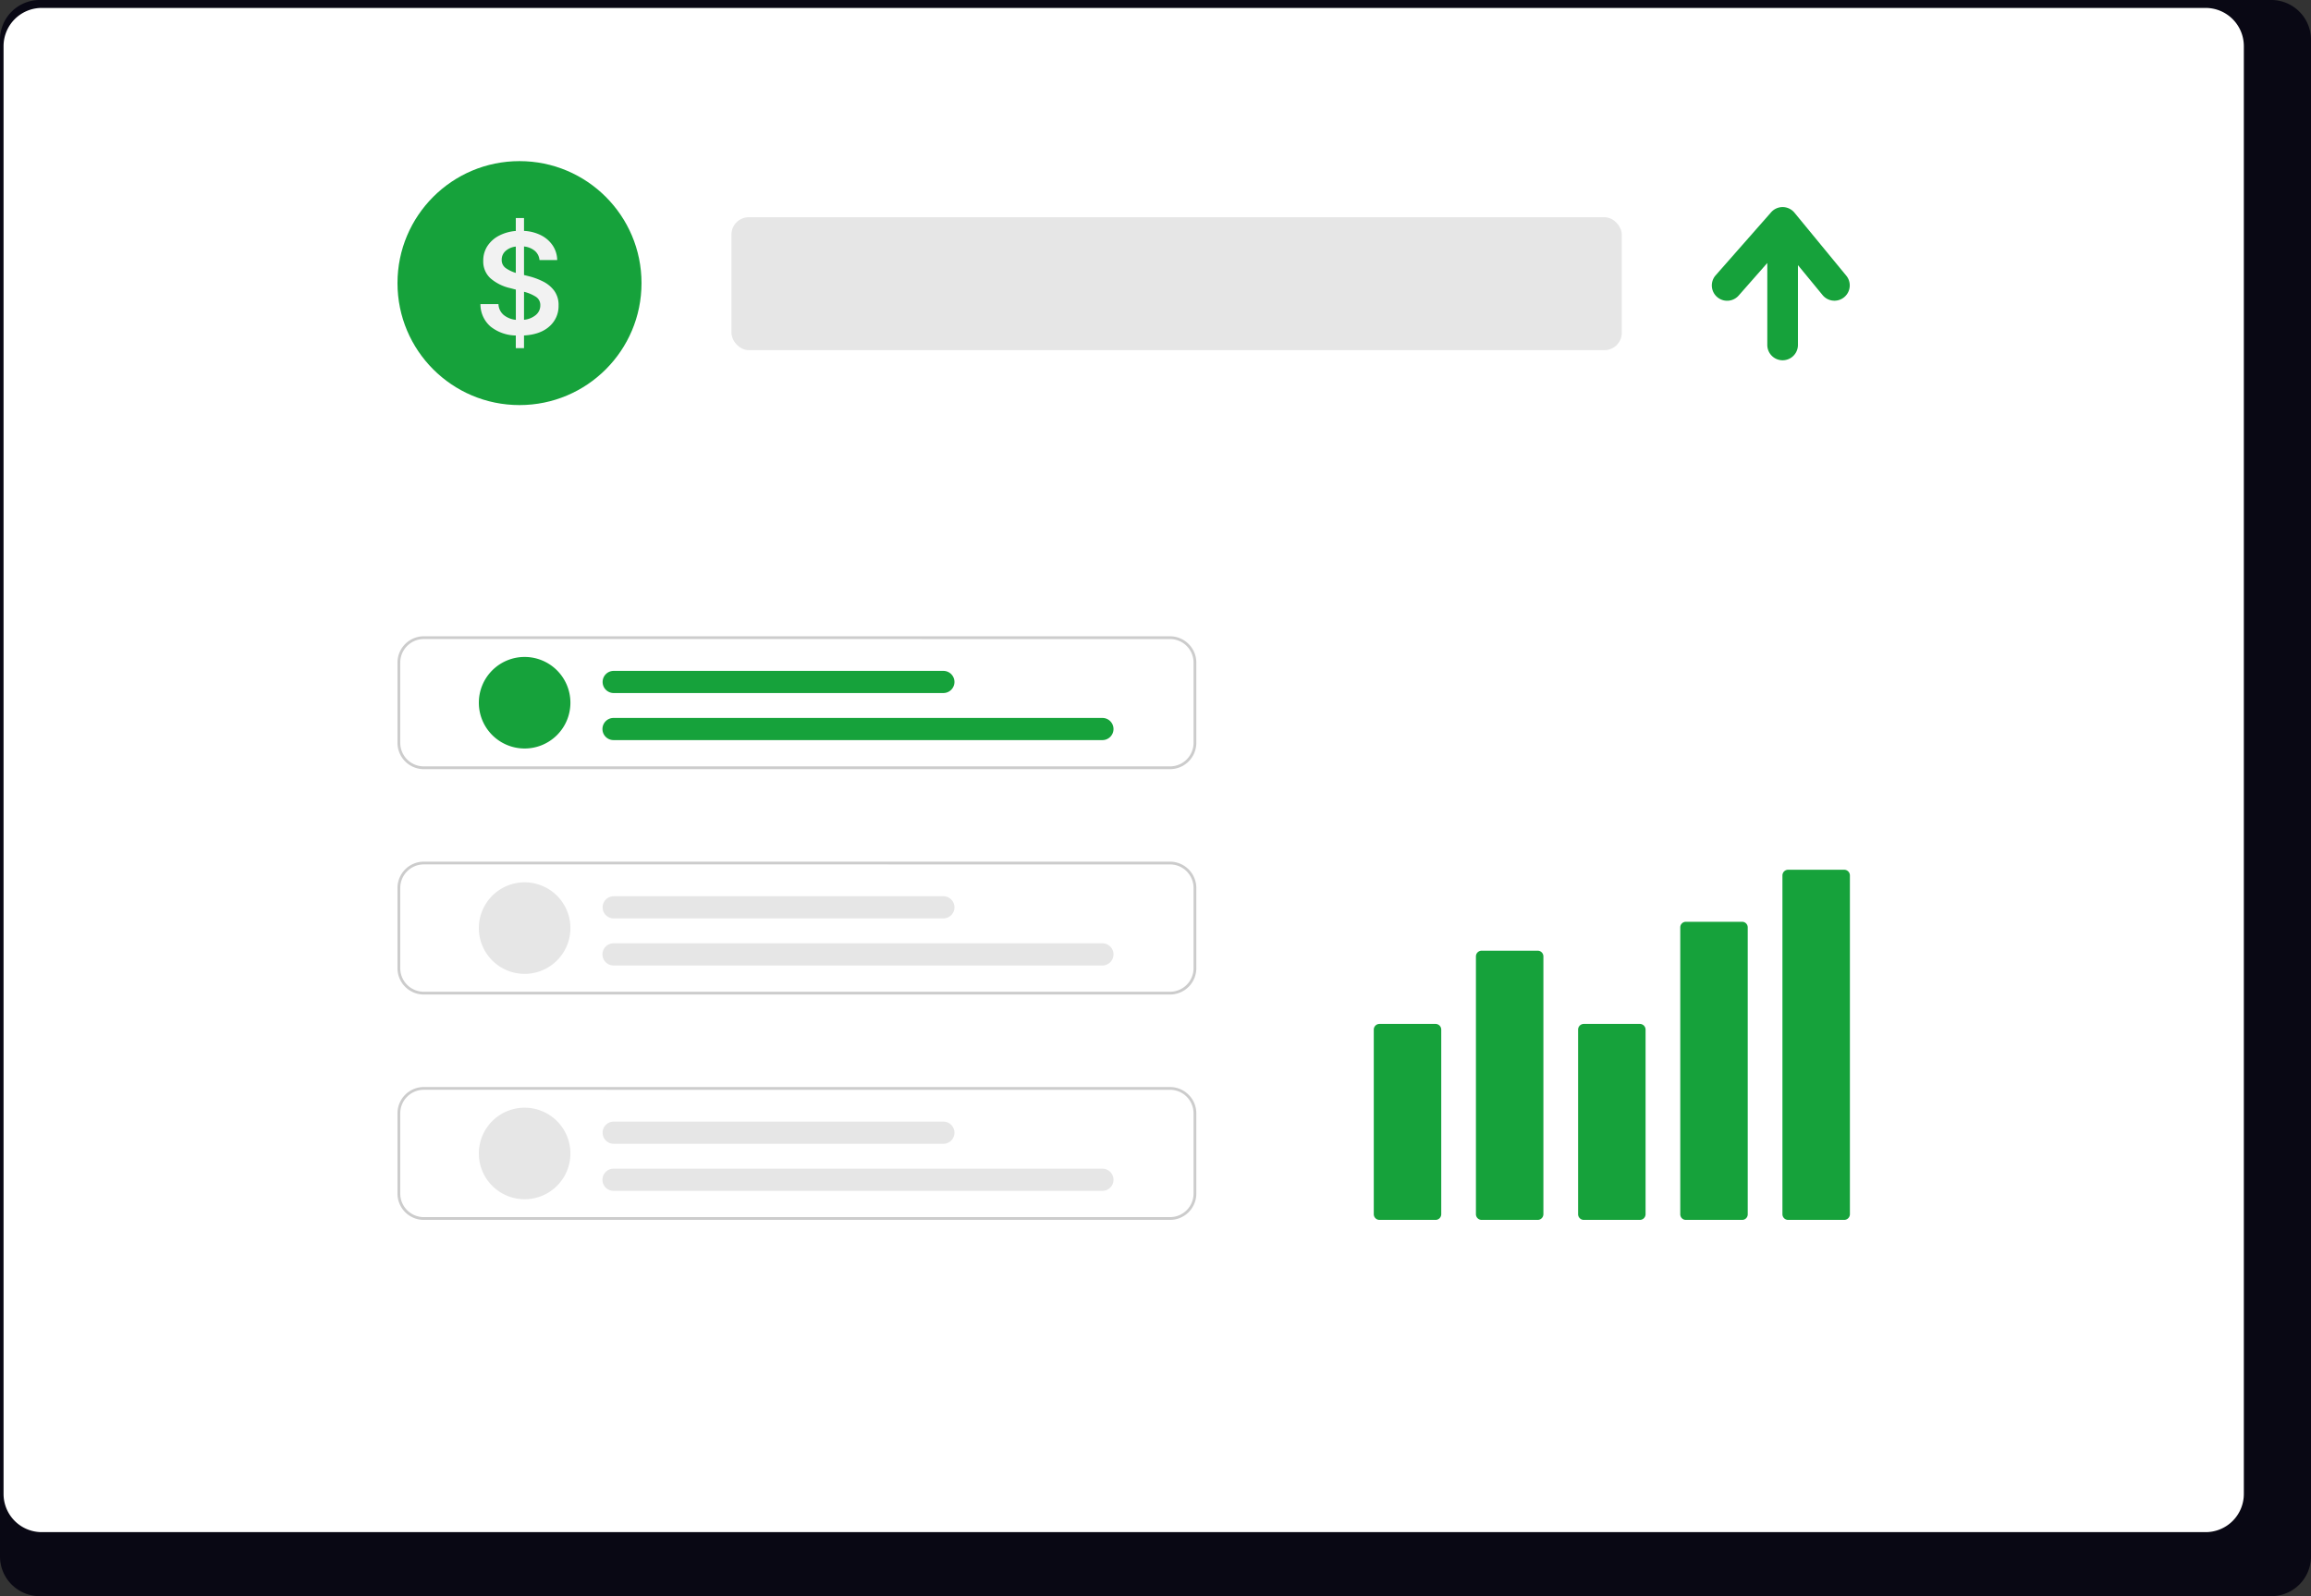 <svg xmlns="http://www.w3.org/2000/svg" xmlns:xlink="http://www.w3.org/1999/xlink" width="799.465" height="552.326" viewBox="0 0 799.465 552.326" role="img" artist="Katerina Limpitsouni" source="https://undraw.co/"><rect x="0" y="0" width="799.465" height="552.326" fill="#333333" stroke="none"/><g transform="translate(-560.267 -263.837)"><path d="M1352.3,232.384H580.059a13.747,13.747,0,0,0-13.613,13.848v524.66a13.74,13.74,0,0,0,13.613,13.819H1352.3a13.741,13.741,0,0,0,13.613-13.819V246.232a13.747,13.747,0,0,0-13.611-13.848Z" transform="translate(-6.18 31.452)" fill="#090814"/><path d="M1328.244,232.384h-748.6a13.225,13.225,0,0,0-13.2,13.223V746.614a13.219,13.219,0,0,0,13.2,13.2h748.6a13.219,13.219,0,0,0,13.2-13.2V245.608a13.224,13.224,0,0,0-13.194-13.223Z" transform="translate(-4.945 34.196)" fill="#fff"/><g transform="translate(39.305 -65)"><ellipse cx="42.209" cy="42.209" rx="42.209" ry="42.209" transform="translate(658.469 384.59)" fill="#16a23b"/><path d="M17.8-54.353v-4.379a14.411,14.411,0,0,1-8.782-3.137A10.2,10.2,0,0,1,5.566-69.6H11.8a5.148,5.148,0,0,0,1.87,3.811,7.911,7.911,0,0,0,4.142,1.637V-74.616l-1.9-.5a15.7,15.7,0,0,1-6.9-3.43,7.85,7.85,0,0,1-2.473-6.036A9.128,9.128,0,0,1,7.993-89.7a10.606,10.606,0,0,1,4-3.573A15.06,15.06,0,0,1,17.8-94.906V-99.38h2.84v4.451a14.55,14.55,0,0,1,5.977,1.562,10.585,10.585,0,0,1,3.989,3.551,9.314,9.314,0,0,1,1.515,4.971H25.994a4.679,4.679,0,0,0-1.637-3.2,6.9,6.9,0,0,0-3.717-1.491v9.871l1.586.4a23.581,23.581,0,0,1,4.983,1.835,10.824,10.824,0,0,1,3.885,3.211,8.271,8.271,0,0,1,1.5,5.09,9.313,9.313,0,0,1-3.137,7.22q-3.137,2.84-8.818,3.172v4.379Zm2.84-9.82a7.418,7.418,0,0,0,4.084-1.657,4.251,4.251,0,0,0,1.551-3.338,3.357,3.357,0,0,0-1.539-2.971,13.86,13.86,0,0,0-4.092-1.716ZM17.8-80.392v-9.113a6.361,6.361,0,0,0-3.586,1.562,3.97,3.97,0,0,0-1.29,2.982,3.381,3.381,0,0,0,1.5,2.971,12.2,12.2,0,0,0,3.376,1.6Z" transform="translate(681.598 503.664)" fill="#f2f2f2"/></g><rect width="308" height="46" rx="6" transform="translate(813.305 339)" fill="#e6e6e6"/><path d="M551.391,355.938l-17.978-21.862a5.3,5.3,0,0,0-8.072-.134L506.115,355.8a5.3,5.3,0,0,0,7.959,7l9.947-11.311v28.363a5.3,5.3,0,0,0,10.6,0V352.229l8.586,10.441a5.3,5.3,0,0,0,8.186-6.732Z" transform="translate(647.623 3.352)" fill="#16a23b"/><g transform="translate(697.773 484.014)"><path d="M493.44,473.526H235.29a9.111,9.111,0,0,1-9.1-9.1V436.648a9.111,9.111,0,0,1,9.1-9.1H493.44a9.111,9.111,0,0,1,9.1,9.1v27.779a9.111,9.111,0,0,1-9.1,9.1ZM235.29,428.5a8.151,8.151,0,0,0-8.142,8.142v27.779a8.151,8.151,0,0,0,8.142,8.142H493.44a8.151,8.151,0,0,0,8.142-8.142V436.648a8.151,8.151,0,0,0-8.142-8.144Z" transform="translate(-226.19 -427.548)" fill="#ccc"/><path d="M293.616,472.332a15.839,15.839,0,1,1,15.839-15.839,15.839,15.839,0,0,1-15.839,15.839Z" transform="translate(-249.633 -433.504)" fill="#16a23b"/><path d="M529.174,487.007H360.108a3.832,3.832,0,1,1,0-7.663H529.174a3.832,3.832,0,1,1,0,7.664Z" transform="translate(-285.308 -451.086)" fill="#16a23b"/><path d="M474.089,457.158H360.1a3.832,3.832,0,1,1,0-7.664H474.089a3.832,3.832,0,1,1,0,7.663Z" transform="translate(-285.305 -437.521)" fill="#16a23b"/></g><g transform="translate(697.773 562)"><path d="M493.44,473.526H235.29a9.111,9.111,0,0,1-9.1-9.1V436.648a9.111,9.111,0,0,1,9.1-9.1H493.44a9.111,9.111,0,0,1,9.1,9.1v27.779a9.111,9.111,0,0,1-9.1,9.1ZM235.29,428.5a8.151,8.151,0,0,0-8.142,8.142v27.779a8.151,8.151,0,0,0,8.142,8.142H493.44a8.151,8.151,0,0,0,8.142-8.142V436.648a8.151,8.151,0,0,0-8.142-8.144Z" transform="translate(-226.19 -427.548)" fill="#ccc"/><path d="M293.616,472.332a15.839,15.839,0,1,1,15.839-15.839,15.839,15.839,0,0,1-15.839,15.839Z" transform="translate(-249.633 -433.504)" fill="#e6e6e6"/><path d="M529.174,487.007H360.108a3.832,3.832,0,1,1,0-7.663H529.174a3.832,3.832,0,1,1,0,7.664Z" transform="translate(-285.308 -451.086)" fill="#e6e6e6"/><path d="M474.089,457.158H360.1a3.832,3.832,0,1,1,0-7.664H474.089a3.832,3.832,0,1,1,0,7.663Z" transform="translate(-285.305 -437.521)" fill="#e6e6e6"/></g><g transform="translate(697.773 639.986)"><path d="M493.44,473.526H235.29a9.111,9.111,0,0,1-9.1-9.1V436.648a9.111,9.111,0,0,1,9.1-9.1H493.44a9.111,9.111,0,0,1,9.1,9.1v27.779a9.111,9.111,0,0,1-9.1,9.1ZM235.29,428.5a8.151,8.151,0,0,0-8.142,8.142v27.779a8.151,8.151,0,0,0,8.142,8.142H493.44a8.151,8.151,0,0,0,8.142-8.142V436.648a8.151,8.151,0,0,0-8.142-8.144Z" transform="translate(-226.19 -427.548)" fill="#ccc"/><path d="M293.616,472.332a15.839,15.839,0,1,1,15.839-15.839,15.839,15.839,0,0,1-15.839,15.839Z" transform="translate(-249.633 -433.504)" fill="#e6e6e6"/><path d="M529.174,487.007H360.108a3.832,3.832,0,1,1,0-7.663H529.174a3.832,3.832,0,1,1,0,7.664Z" transform="translate(-285.308 -451.086)" fill="#e6e6e6"/><path d="M474.089,457.158H360.1a3.832,3.832,0,1,1,0-7.664H474.089a3.832,3.832,0,1,1,0,7.663Z" transform="translate(-285.305 -437.521)" fill="#e6e6e6"/></g><path d="M271.576,431.763H252.2a1.982,1.982,0,0,1-1.98-1.979v-63.86a1.982,1.982,0,0,1,1.98-1.979h19.381a1.982,1.982,0,0,1,1.98,1.979v63.86A1.982,1.982,0,0,1,271.576,431.763Z" transform="translate(785.289 254.201)" fill="#16a23b"/><path d="M384.814,375.915H365.433a1.982,1.982,0,0,1-1.98-1.979v-89.2a1.982,1.982,0,0,1,1.98-1.979h19.381a1.982,1.982,0,0,1,1.98,1.979v89.2A1.982,1.982,0,0,1,384.814,375.915Z" transform="translate(707.395 310.049)" fill="#16a23b"/><path d="M498.051,431.763H478.67a1.982,1.982,0,0,1-1.98-1.979v-63.86a1.982,1.982,0,0,1,1.98-1.979h19.381a1.982,1.982,0,0,1,1.98,1.979v63.86A1.982,1.982,0,0,1,498.051,431.763Z" transform="translate(629.502 254.201)" fill="#16a23b"/><path d="M611.289,353.869H591.908a1.938,1.938,0,0,1-1.98-1.89V252.6a1.939,1.939,0,0,1,1.98-1.89h19.381a1.938,1.938,0,0,1,1.98,1.89v99.383A1.938,1.938,0,0,1,611.289,353.869Z" transform="translate(551.609 332.096)" fill="#16a23b"/><path d="M724.526,314.188H705.145a1.982,1.982,0,0,1-1.98-1.979V195a1.982,1.982,0,0,1,1.98-1.979h19.381a1.982,1.982,0,0,1,1.98,1.979V312.209A1.982,1.982,0,0,1,724.526,314.188Z" transform="translate(473.715 371.776)" fill="#16a23b"/></g></svg>